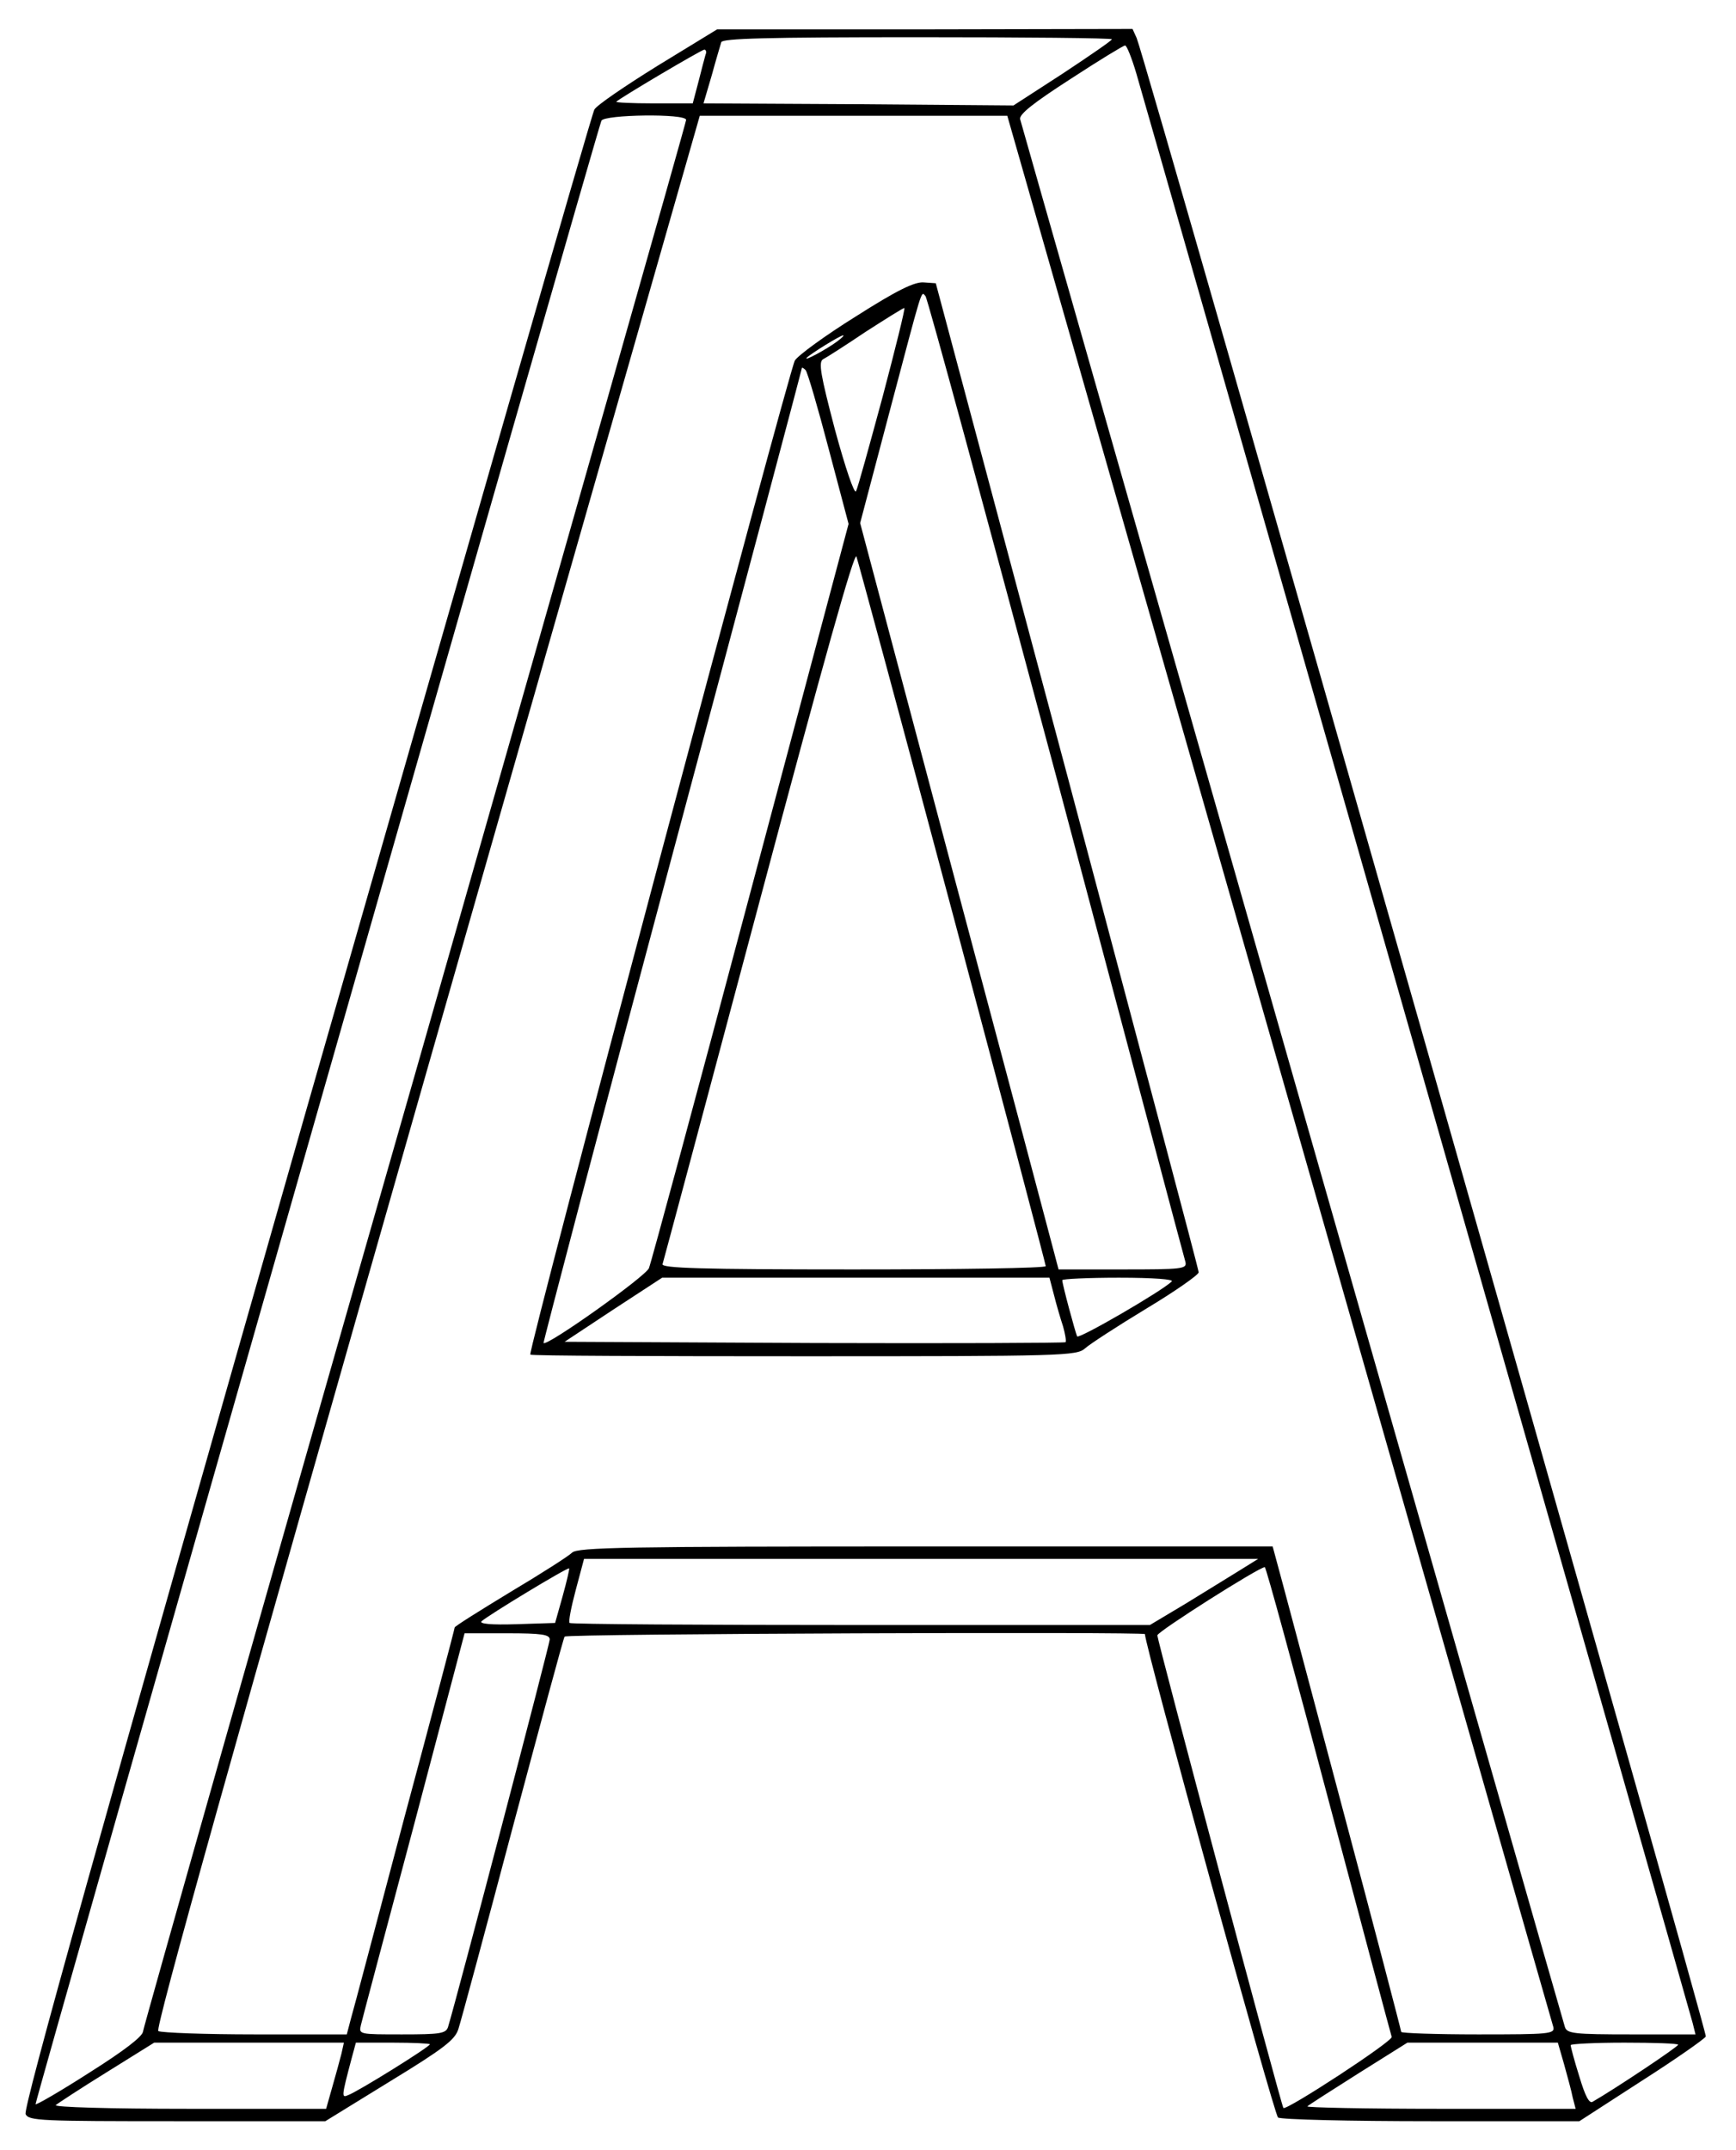 <?xml version="1.0" standalone="no"?>
<!DOCTYPE svg PUBLIC "-//W3C//DTD SVG 20010904//EN"
 "http://www.w3.org/TR/2001/REC-SVG-20010904/DTD/svg10.dtd">
<svg version="1.0" xmlns="http://www.w3.org/2000/svg"
 width="420pt" height="520pt" viewBox="0 0 420 520"
 preserveAspectRatio="xMidYMid meet">

<g transform="translate(0,520) scale(0.1,-0.1)"
fill="#000000" stroke="none">
<path d="M1591 5041 c-79 -49 -148 -96 -153 -106 -6 -9 -319 -1100 -698 -2423
-498 -1745 -685 -2412 -678 -2425 8 -16 36 -17 367 -17 l358 0 156 96 c131 80
158 101 166 127 6 18 65 237 131 486 67 250 123 459 126 463 4 7 1404 12 1404
6 0 -28 313 -1164 322 -1169 7 -5 174 -9 371 -9 l358 0 150 97 c83 53 153 102
156 108 4 11 -1355 4782 -1377 4833 l-10 22 -502 -1 -503 0 -144 -88z m1099
64 c0 -3 -54 -40 -119 -83 l-119 -77 -375 3 -375 2 20 68 c10 37 21 73 23 80
3 9 107 12 475 12 258 0 470 -2 470 -5z m59 -82 c34 -116 1339 -4686 1346
-4715 l7 -28 -155 0 c-140 0 -156 2 -161 18 -21 69 -1315 4601 -1318 4614 -2
12 32 39 122 97 69 45 128 81 132 81 4 0 16 -30 27 -67z m-1042 45 c-2 -7 -10
-37 -17 -65 l-14 -53 -95 0 c-52 0 -92 2 -90 4 12 11 205 125 213 126 4 0 6
-6 3 -12z m-47 -158 c0 -6 -295 -1044 -656 -2308 -362 -1263 -657 -2305 -658
-2315 -1 -12 -45 -46 -129 -99 -70 -45 -129 -79 -131 -77 -3 3 1352 4752 1369
4797 6 15 205 18 205 2z m1435 -2292 c362 -1267 660 -2311 663 -2320 4 -17 -9
-18 -182 -18 -102 0 -186 3 -186 6 0 3 -65 252 -145 552 -80 301 -150 564
-156 585 l-10 37 -840 0 c-722 0 -842 -2 -855 -15 -8 -8 -75 -51 -149 -95 -74
-45 -135 -83 -135 -86 0 -3 -54 -208 -121 -457 -66 -249 -124 -469 -130 -489
l-10 -38 -222 0 c-122 0 -227 4 -234 8 -8 5 173 653 649 2320 l661 2312 372 0
372 0 658 -2302z m-96 -1216 c-24 -15 -83 -51 -130 -80 l-87 -52 -699 0 c-385
0 -702 2 -705 5 -3 3 4 39 15 80 l20 75 816 0 815 0 -45 -28z m-1638 -63 l-18
-64 -94 -3 c-61 -2 -90 1 -84 7 15 14 208 131 212 128 1 -2 -6 -32 -16 -68z
m1853 -492 c82 -309 151 -567 153 -573 4 -10 -255 -179 -262 -172 -5 5 -305
1131 -305 1143 0 9 246 165 260 165 3 0 72 -253 154 -563z m-1884 388 c0 -11
-223 -861 -246 -937 -5 -16 -19 -18 -111 -18 -104 0 -105 0 -100 22 3 13 61
231 129 486 l122 462 103 0 c84 0 103 -3 103 -15z m-504 -1002 c-4 -16 -14
-52 -22 -80 l-15 -53 -331 0 c-195 0 -328 4 -323 9 6 5 61 41 124 80 l114 71
230 0 229 0 -6 -27z m214 23 c0 -6 -175 -115 -198 -123 -16 -7 -16 -4 9 90
l10 37 89 0 c50 0 90 -2 90 -4z m2744 -48 c8 -29 18 -65 21 -81 l7 -27 -328 0
c-180 0 -325 3 -321 6 3 3 59 39 124 80 l118 74 182 0 182 0 15 -52z m276 47
c0 -5 -153 -107 -207 -138 -8 -5 -18 14 -32 61 -12 38 -21 72 -21 76 0 3 59 6
130 6 72 0 130 -2 130 -5z"/>
<path d="M2071 4435 c-74 -46 -141 -95 -148 -107 -15 -27 -647 -2398 -640
-2404 2 -3 300 -4 663 -4 626 0 659 1 679 19 11 10 77 53 148 96 70 42 127 82
127 88 0 7 -144 547 -318 1202 l-318 1190 -29 2 c-22 2 -65 -19 -164 -82z
m485 -1115 c169 -635 309 -1163 312 -1172 4 -17 -8 -18 -151 -18 l-156 0 -10
38 c-5 20 -113 426 -240 902 l-230 865 70 265 c83 313 77 296 88 284 5 -5 147
-529 317 -1164z m-421 919 c-32 -118 -60 -220 -64 -227 -4 -8 -26 57 -51 149
-35 133 -40 163 -29 170 8 4 55 34 104 67 50 32 91 58 93 57 2 -2 -22 -99 -53
-216z m-110 135 c-24 -18 -83 -50 -73 -39 10 10 81 54 88 54 3 0 -4 -7 -15
-15z m-20 -260 l48 -181 -237 -889 c-130 -489 -241 -899 -246 -911 -8 -20
-247 -190 -255 -181 -1 2 138 532 311 1178 173 646 314 1177 314 1180 0 2 4 0
9 -5 5 -6 30 -92 56 -191z m300 -1124 c124 -465 225 -848 225 -852 0 -5 -210
-8 -466 -8 -369 0 -465 3 -461 13 2 6 107 398 233 871 157 589 231 853 236
840 4 -11 109 -399 233 -864z m245 -922 c6 -24 16 -58 22 -76 5 -18 8 -35 6
-38 -3 -2 -276 -3 -608 -2 l-604 3 118 78 118 77 469 0 468 0 11 -42z m285 33
c-23 -23 -225 -140 -229 -133 -4 8 -36 126 -36 136 0 3 62 6 137 6 85 0 133
-4 128 -9z"/>
</g>
</svg>
